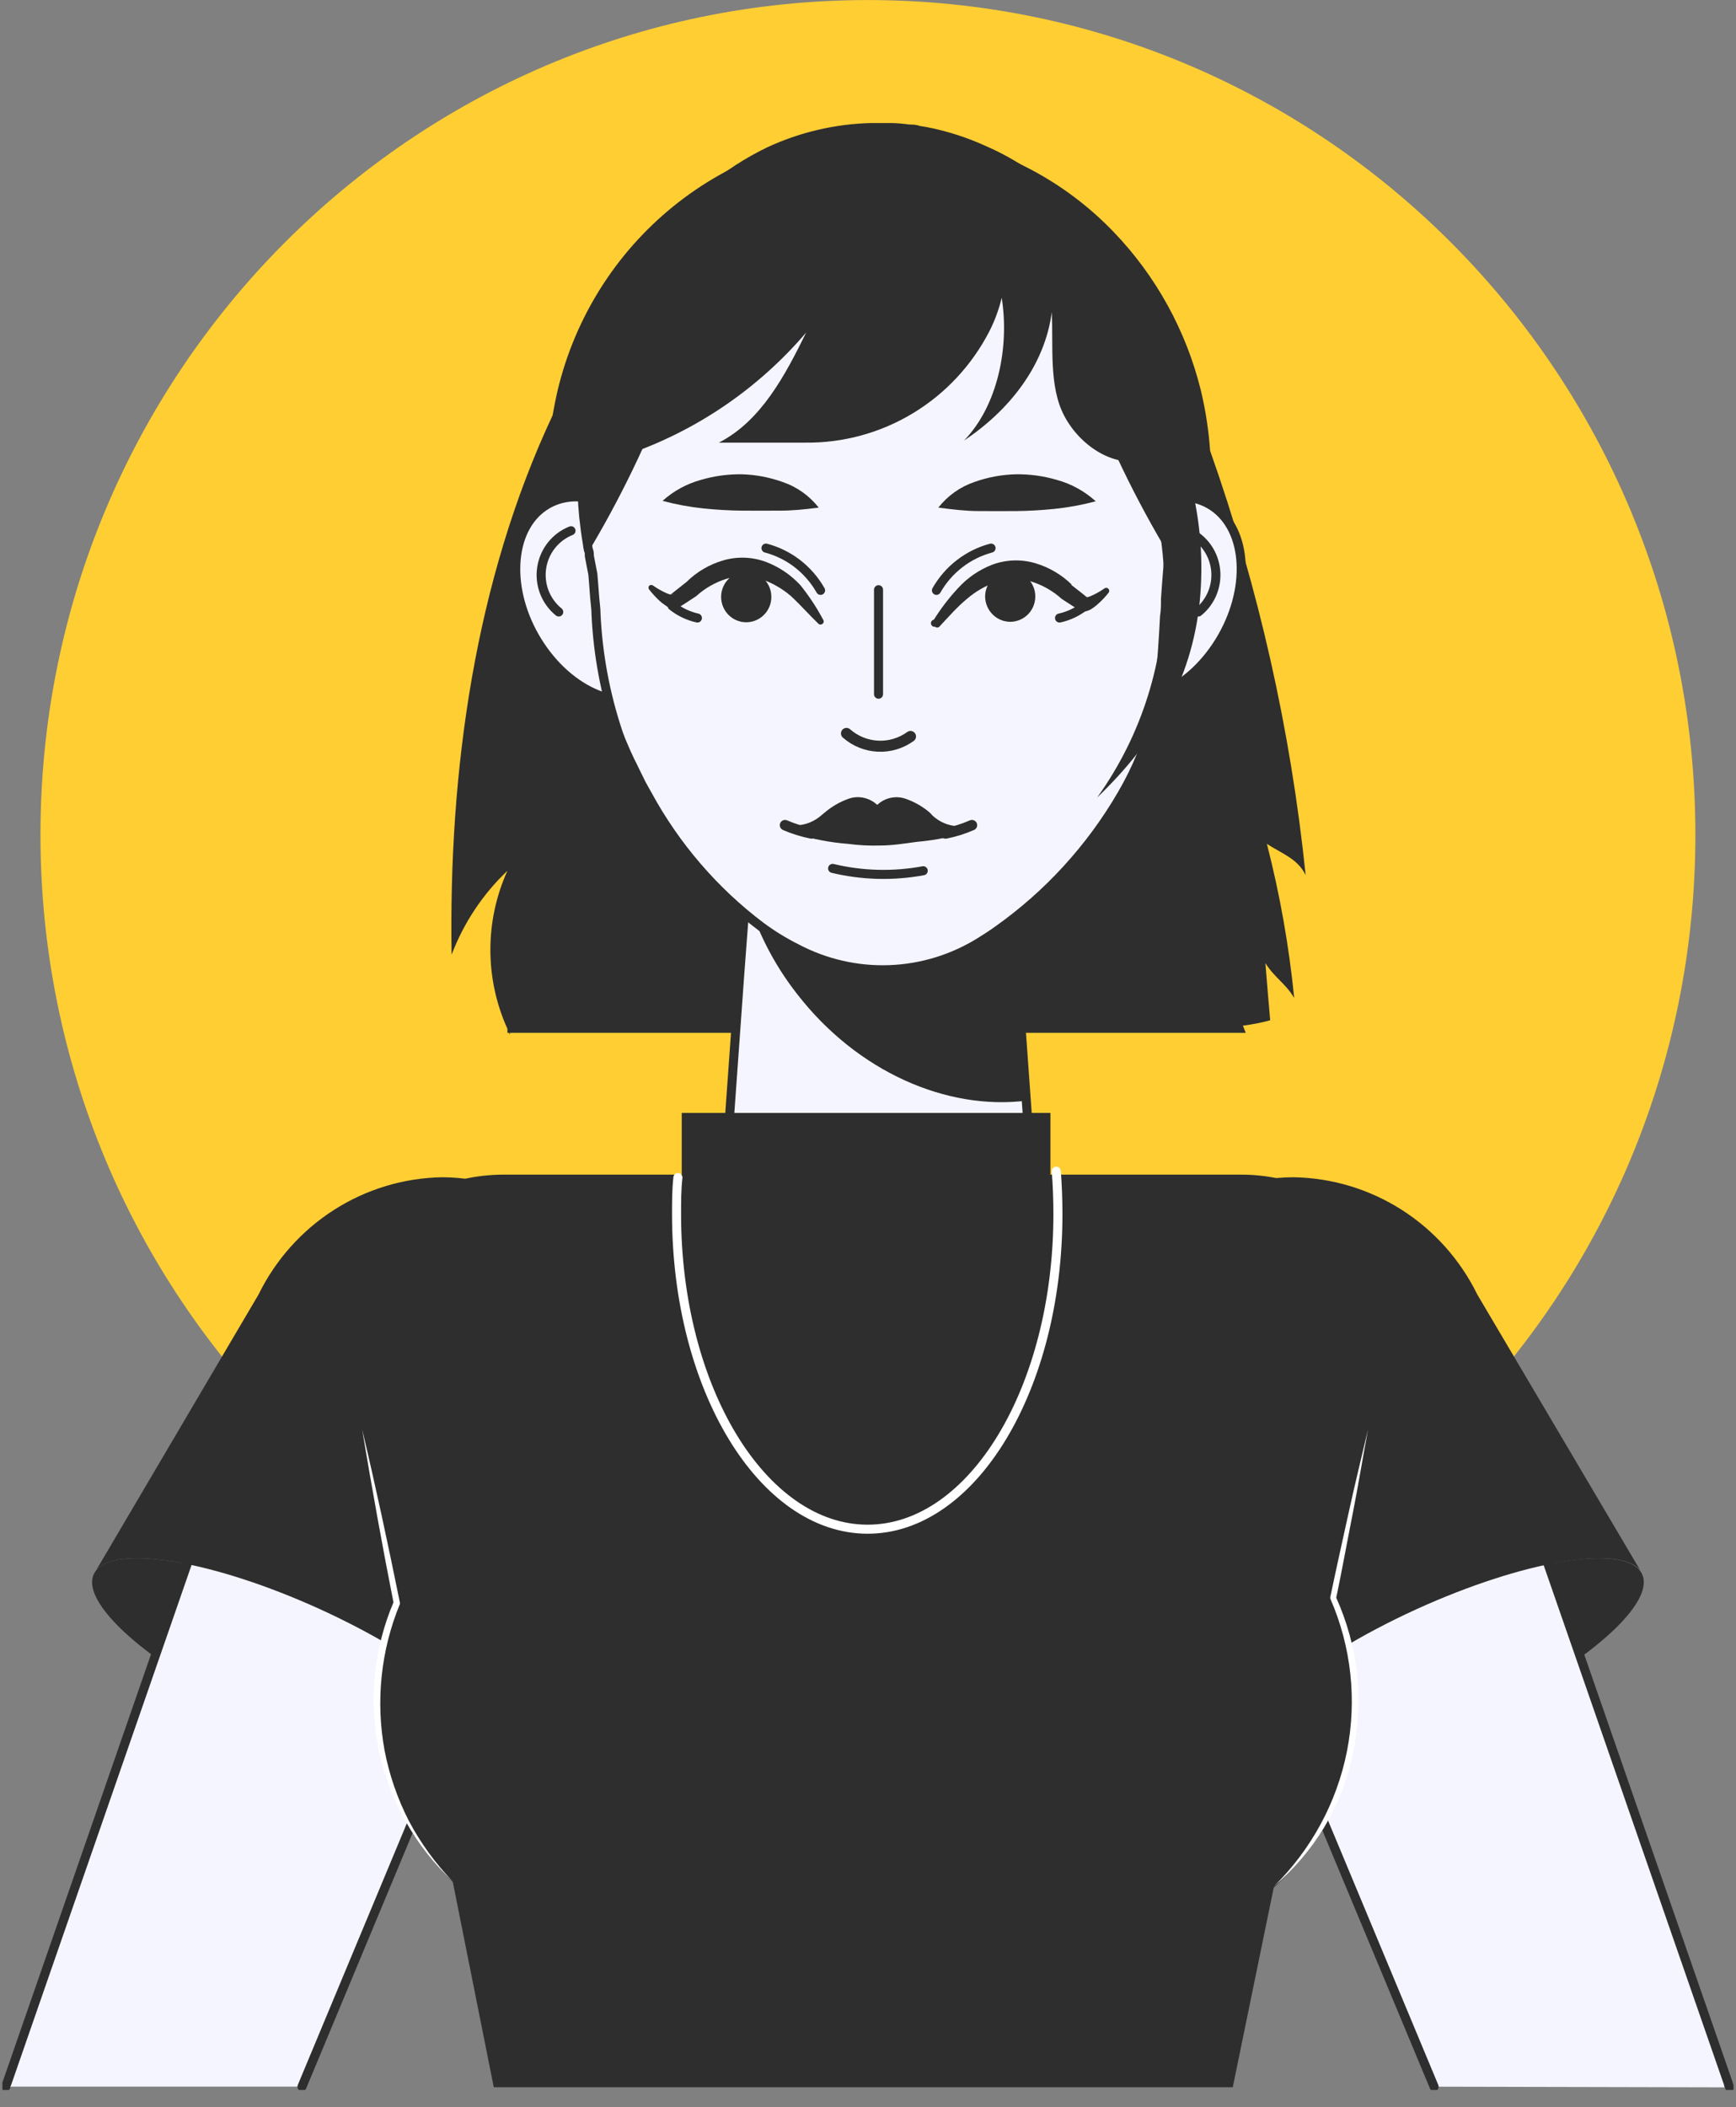 <svg width="75" height="91" viewBox="0 0 75 91" fill="none" xmlns="http://www.w3.org/2000/svg">
<rect x="0" y="0" width="75" height="91" fill="#808080" stroke="none"/>
<g clip-path="url(#clip0_488_951)">
<path d="M37.496 72.099C57.24 72.099 73.245 55.959 73.245 36.05C73.245 16.141 57.24 0.002 37.496 0.002C17.753 0.002 1.748 16.141 1.748 36.05C1.748 55.959 17.753 72.099 37.496 72.099Z" fill="#FFCE33"/>
<path d="M56.408 37.793C55.763 31.54 54.377 25.387 52.28 19.465C52.219 18.585 52.085 17.712 51.879 16.855C51.245 14.285 49.949 11.93 48.123 10.028C45.988 7.799 43.187 6.337 40.15 5.866L39.849 5.818C39.719 5.818 39.595 5.782 39.466 5.771C39.224 5.741 38.982 5.729 38.74 5.711C38.499 5.693 38.351 5.711 38.151 5.711H37.844C34.652 5.773 31.571 6.9 29.082 8.917C26.594 10.934 24.839 13.725 24.092 16.855C24.009 17.212 23.939 17.575 23.874 17.937C20.524 25.073 19.38 33.268 19.51 41.23C20.033 39.853 20.858 38.614 21.922 37.603C21.437 38.674 21.186 39.838 21.186 41.016C21.186 42.194 21.437 43.358 21.922 44.429V44.602H21.992L22.028 44.685V44.602H53.819L53.696 44.293C54.093 44.243 54.488 44.166 54.875 44.061C54.804 43.24 54.733 42.413 54.669 41.593C55.064 42.223 55.535 42.461 55.913 43.097C55.689 40.852 55.295 38.627 54.733 36.443C55.394 36.871 56.066 37.085 56.408 37.793Z" fill="#2E2E2E"/>
<path d="M44.703 52.611C44.763 53.532 44.636 54.455 44.332 55.325C44.027 56.195 43.55 56.994 42.931 57.672C42.311 58.351 41.561 58.896 40.726 59.274C39.891 59.651 38.989 59.854 38.074 59.87C37.16 59.886 36.251 59.714 35.404 59.365C34.557 59.016 33.789 58.498 33.147 57.841C32.505 57.184 32.001 56.402 31.667 55.543C31.333 54.684 31.176 53.766 31.204 52.843C31.204 52.766 31.204 52.689 31.204 52.611L31.948 42.223L32.048 40.885L32.537 34.427H43.388L43.877 41.123L43.984 42.586L44.703 52.611Z" fill="#F5F5FF" stroke="#2E2E2E" stroke-width="0.391" stroke-linecap="round" stroke-linejoin="round"/>
<path d="M44.33 47.533C40.909 47.955 37.052 46.296 34.44 42.93C33.422 41.632 32.667 40.145 32.217 38.553L32.523 34.391H43.374L43.852 41.033L43.964 42.496L44.33 47.533Z" fill="#2E2E2E"/>
<path d="M47.157 24.014C45.795 26.22 45.924 28.837 47.452 29.853C48.979 30.87 51.32 29.907 52.682 27.701C54.045 25.494 53.915 22.878 52.388 21.861C50.86 20.844 48.519 21.802 47.157 24.014Z" fill="#F5F5FF" stroke="#2E2E2E" stroke-width="0.391" stroke-linecap="round" stroke-linejoin="round"/>
<path d="M51.236 22.92C51.569 23.051 51.861 23.267 52.084 23.548C52.307 23.828 52.453 24.163 52.507 24.518C52.561 24.874 52.522 25.237 52.393 25.572C52.264 25.908 52.051 26.203 51.773 26.428" stroke="#2E2E2E" stroke-width="0.391" stroke-linecap="round" stroke-linejoin="round"/>
<path d="M28.749 24.014C30.111 26.22 29.982 28.837 28.454 29.853C26.927 30.87 24.592 29.907 23.224 27.701C21.855 25.494 21.997 22.878 23.518 21.861C25.04 20.844 27.387 21.802 28.749 24.014Z" fill="#F5F5FF" stroke="#2E2E2E" stroke-width="0.391" stroke-linecap="round" stroke-linejoin="round"/>
<path d="M24.669 22.92C24.338 23.051 24.046 23.268 23.824 23.549C23.601 23.83 23.456 24.165 23.402 24.52C23.348 24.875 23.388 25.239 23.517 25.573C23.647 25.908 23.861 26.203 24.139 26.428" stroke="#2E2E2E" stroke-width="0.391" stroke-linecap="round" stroke-linejoin="round"/>
<path d="M50.766 20.363C50.766 20.572 50.766 20.774 50.766 20.958C50.766 21.553 50.695 22.147 50.618 22.742L50.536 23.575L50.5 24.026L50.441 24.681C50.406 25.079 50.382 25.471 50.353 25.87C50.353 26.12 50.353 26.363 50.312 26.613C50.259 27.6 50.206 28.582 50.076 29.587C50.076 29.587 50.076 29.622 50.076 29.634C50.076 29.819 50.023 30.009 49.987 30.187C49.952 30.389 49.916 30.586 49.864 30.782C49.804 31.073 49.73 31.361 49.639 31.644C49.613 31.753 49.58 31.861 49.539 31.965C49.474 32.179 49.386 32.399 49.303 32.619C49.062 33.206 48.78 33.774 48.46 34.32C47.11 36.637 45.282 38.635 43.099 40.178C42.852 40.356 42.604 40.516 42.362 40.665C41.177 41.407 39.82 41.824 38.426 41.875C37.032 41.926 35.649 41.609 34.413 40.956C33.874 40.687 33.359 40.37 32.874 40.011C30.853 38.486 29.18 36.541 27.967 34.308C27.873 34.148 27.791 33.993 27.702 33.832L27.578 33.577C27.507 33.44 27.437 33.291 27.366 33.143C27.165 32.756 26.988 32.352 26.823 31.953C26.782 31.84 26.735 31.733 26.7 31.62C26.151 29.976 25.831 28.263 25.75 26.53C25.75 26.262 25.703 25.983 25.685 25.715C25.668 25.448 25.638 25.121 25.614 24.805L25.461 24.009C25.461 23.919 25.461 23.83 25.42 23.747C25.398 23.649 25.383 23.55 25.373 23.45C25.308 23.081 25.261 22.706 25.219 22.32C25.16 21.689 25.125 21.035 25.125 20.363C25.125 20.31 25.125 20.25 25.125 20.191C25.125 19.882 25.125 19.596 25.154 19.275V18.954C25.154 18.603 25.225 18.258 25.278 17.925C25.574 15.93 26.236 14.008 27.23 12.258C28.234 10.477 29.606 8.934 31.252 7.733C31.341 7.661 31.435 7.596 31.523 7.537L31.86 7.311C32.297 7.027 32.752 6.771 33.222 6.543C34.603 5.901 36.1 5.549 37.621 5.509C37.621 5.509 37.621 5.509 37.621 5.509H37.934C38.128 5.509 38.34 5.509 38.523 5.509C38.706 5.509 39.03 5.539 39.284 5.574C39.42 5.574 39.555 5.574 39.685 5.628L40.004 5.681C40.886 5.853 41.745 6.13 42.563 6.508C43.194 6.785 43.798 7.122 44.367 7.513L44.456 7.572C44.823 7.819 45.175 8.087 45.511 8.375C46.807 9.486 47.894 10.824 48.719 12.324C48.778 12.413 48.82 12.502 48.873 12.591C48.926 12.68 48.873 12.591 48.873 12.591C49.73 14.239 50.303 16.023 50.565 17.866C50.565 17.866 50.565 17.866 50.565 17.907C50.618 18.241 50.654 18.585 50.683 18.936C50.683 18.996 50.683 19.055 50.683 19.115C50.683 19.459 50.724 19.816 50.724 20.173C50.766 20.25 50.766 20.31 50.766 20.363Z" fill="#F5F5FF" stroke="#2E2E2E" stroke-width="0.391" stroke-linecap="round" stroke-linejoin="round"/>
<path d="M31.285 7.732C30.384 13.325 28.447 18.697 25.577 23.568L25.477 23.747C25.455 23.648 25.439 23.549 25.429 23.449C25.364 23.081 25.317 22.706 25.282 22.319C25.215 21.669 25.182 21.017 25.182 20.363C25.182 20.309 25.182 20.25 25.182 20.191C25.181 19.432 25.238 18.675 25.353 17.925C25.688 15.45 26.6 13.091 28.012 11.039C28.906 9.754 30.013 8.636 31.285 7.732Z" fill="#2E2E2E"/>
<path d="M50.818 20.363C50.818 20.572 50.818 20.774 50.818 20.958C50.818 21.553 50.747 22.148 50.67 22.742L50.588 23.575L50.552 24.027C50.44 23.854 50.352 23.7 50.269 23.563C47.373 18.644 45.428 13.216 44.537 7.566C44.902 7.813 45.252 8.081 45.587 8.369C46.961 9.55 48.102 10.983 48.948 12.591C49.806 14.24 50.378 16.023 50.641 17.866C50.641 17.866 50.641 17.866 50.641 17.907C50.756 18.673 50.815 19.446 50.818 20.221C50.818 20.25 50.818 20.31 50.818 20.363Z" fill="#2E2E2E"/>
<path d="M50.753 19.132C50.406 19.491 49.967 19.747 49.485 19.87C48.094 20.215 46.649 19.233 45.977 17.955C45.304 16.677 45.511 14.928 45.44 13.483C45.133 15.802 43.588 17.735 41.648 19.025C43.122 17.503 43.612 14.958 43.276 12.859C43.157 13.36 42.979 13.845 42.745 14.304C41.99 15.771 40.845 16.999 39.438 17.848C38.031 18.698 36.418 19.136 34.778 19.115H31.057C32.879 18.181 33.911 16.225 34.831 14.357C32.748 16.797 30.054 18.627 27.029 19.656C26.723 19.766 26.392 19.788 26.074 19.721C25.756 19.654 25.462 19.5 25.225 19.275C25.254 18.817 25.301 18.365 25.372 17.937C25.637 15.944 26.267 14.019 27.23 12.258C28.244 10.473 29.628 8.93 31.287 7.733C31.375 7.661 31.47 7.596 31.558 7.537L31.894 7.311C32.332 7.027 32.787 6.771 33.257 6.543C34.638 5.901 36.135 5.549 37.656 5.509C37.656 5.509 37.656 5.509 37.656 5.509H37.968C38.163 5.509 38.375 5.509 38.558 5.509C38.741 5.509 39.065 5.539 39.319 5.574C39.454 5.574 39.59 5.574 39.72 5.628L40.038 5.681C40.916 5.85 41.772 6.123 42.586 6.496C43.217 6.773 43.821 7.11 44.39 7.501L44.479 7.56C44.844 7.807 45.194 8.075 45.528 8.363C46.824 9.474 47.911 10.812 48.736 12.312C48.795 12.401 48.837 12.49 48.89 12.579C48.943 12.668 48.89 12.579 48.89 12.579C49.748 14.228 50.32 16.011 50.582 17.854C50.582 17.854 50.582 17.854 50.582 17.896C50.647 18.282 50.682 18.686 50.712 19.085L50.753 19.132Z" fill="#2E2E2E"/>
<path d="M47.119 16.01C49.134 18.641 50.25 21.858 50.3 25.181C50.35 28.504 49.331 31.754 47.396 34.445C49.873 32.066 51.477 29.408 51.831 25.983C52.171 22.519 51.285 19.046 49.331 16.177C49.11 15.789 48.773 15.481 48.369 15.297C48.112 15.26 47.85 15.31 47.624 15.44C47.398 15.569 47.221 15.769 47.119 16.01Z" fill="#2E2E2E"/>
<path d="M40.539 21.921C40.941 21.409 41.482 21.024 42.096 20.815C42.674 20.608 43.281 20.496 43.895 20.482C44.493 20.474 45.089 20.556 45.664 20.726C46.286 20.897 46.859 21.213 47.339 21.648C46.758 21.803 46.167 21.912 45.569 21.975C44.98 22.034 44.467 22.064 43.918 22.07C43.37 22.076 42.833 22.07 42.279 22.07C41.724 22.07 41.188 22.004 40.539 21.921Z" fill="#2E2E2E"/>
<path d="M35.369 21.921C34.968 21.407 34.427 21.023 33.812 20.815C33.244 20.611 32.647 20.498 32.043 20.482C31.445 20.474 30.849 20.556 30.274 20.726C29.662 20.895 29.097 21.204 28.623 21.63C29.203 21.785 29.795 21.894 30.392 21.957C30.982 22.016 31.501 22.046 32.043 22.052C32.586 22.058 33.134 22.052 33.683 22.052C34.231 22.052 34.721 22.004 35.369 21.921Z" fill="#2E2E2E"/>
<path d="M40.345 26.762C40.648 26.278 40.995 25.824 41.383 25.406C41.794 24.951 42.305 24.601 42.875 24.383C43.472 24.164 44.123 24.143 44.732 24.323C45.324 24.499 45.865 24.817 46.307 25.251H46.272C46.519 25.447 46.773 25.632 47.02 25.846L46.849 25.786C46.849 25.786 46.932 25.786 47.003 25.786C47.086 25.759 47.167 25.726 47.245 25.685C47.411 25.605 47.571 25.512 47.722 25.406C47.748 25.389 47.778 25.382 47.807 25.386C47.837 25.389 47.865 25.403 47.886 25.425C47.906 25.447 47.919 25.475 47.922 25.505C47.924 25.535 47.916 25.565 47.899 25.59C47.772 25.752 47.632 25.903 47.48 26.042C47.403 26.116 47.32 26.183 47.233 26.244C47.119 26.333 46.985 26.39 46.844 26.411C46.796 26.411 46.749 26.399 46.708 26.375H46.672C46.401 26.215 46.142 26.036 45.87 25.864C45.491 25.521 45.042 25.266 44.556 25.114C44.082 24.972 43.578 24.972 43.105 25.114C42.61 25.273 42.153 25.532 41.76 25.875C41.347 26.215 40.976 26.643 40.581 27.065C40.556 27.088 40.523 27.101 40.489 27.101C40.456 27.101 40.423 27.088 40.398 27.065C40.358 27.072 40.317 27.063 40.284 27.039C40.251 27.016 40.228 26.98 40.221 26.94C40.214 26.9 40.223 26.858 40.246 26.825C40.27 26.791 40.305 26.769 40.345 26.762Z" fill="#2E2E2E"/>
<path d="M42.563 25.68C42.574 25.535 42.614 25.394 42.679 25.265C42.744 25.136 42.834 25.021 42.944 24.927C43.054 24.833 43.181 24.762 43.318 24.718C43.455 24.673 43.599 24.657 43.742 24.669C44.025 24.695 44.286 24.832 44.47 25.05C44.654 25.268 44.746 25.55 44.725 25.836C44.705 26.121 44.575 26.388 44.363 26.577C44.15 26.767 43.873 26.866 43.589 26.851C43.445 26.843 43.304 26.806 43.175 26.742C43.045 26.679 42.929 26.59 42.834 26.481C42.738 26.372 42.665 26.245 42.619 26.108C42.572 25.97 42.553 25.825 42.563 25.68Z" fill="#2E2E2E"/>
<path d="M45.775 26.689C46.176 26.601 46.551 26.422 46.872 26.166" stroke="#2E2E2E" stroke-width="0.391" stroke-linecap="round" stroke-linejoin="round"/>
<path d="M40.457 25.495C40.711 25.049 41.05 24.658 41.455 24.345C41.86 24.031 42.323 23.802 42.816 23.67" stroke="#2E2E2E" stroke-width="0.391" stroke-linecap="round" stroke-linejoin="round"/>
<path d="M35.368 26.946C34.961 26.553 34.583 26.125 34.188 25.756C33.795 25.414 33.338 25.155 32.844 24.995C32.368 24.853 31.862 24.853 31.387 24.995C30.902 25.146 30.455 25.402 30.078 25.744C29.813 25.917 29.553 26.095 29.282 26.256H29.241C29.202 26.281 29.157 26.294 29.111 26.291C28.968 26.273 28.834 26.216 28.722 26.125C28.631 26.066 28.546 25.998 28.468 25.923C28.32 25.782 28.182 25.631 28.055 25.471C28.031 25.446 28.018 25.413 28.018 25.379C28.018 25.344 28.031 25.311 28.055 25.287C28.078 25.27 28.106 25.261 28.135 25.261C28.163 25.261 28.191 25.27 28.215 25.287C28.364 25.392 28.522 25.486 28.686 25.566C28.764 25.606 28.845 25.64 28.928 25.667C29.005 25.667 29.099 25.703 29.087 25.667L28.916 25.727C29.158 25.518 29.412 25.334 29.659 25.132C30.1 24.697 30.641 24.378 31.234 24.204C31.841 24.023 32.491 24.044 33.086 24.264C33.653 24.478 34.164 24.822 34.578 25.269C34.952 25.734 35.282 26.233 35.562 26.761C35.572 26.775 35.58 26.79 35.584 26.807C35.588 26.823 35.588 26.84 35.586 26.857C35.583 26.874 35.577 26.89 35.568 26.904C35.559 26.918 35.547 26.93 35.533 26.94C35.51 26.96 35.481 26.971 35.451 26.973C35.421 26.974 35.392 26.964 35.368 26.946Z" fill="#2E2E2E"/>
<path d="M33.32 25.68C33.301 25.465 33.219 25.261 33.086 25.093C32.952 24.925 32.772 24.8 32.568 24.735C32.364 24.67 32.146 24.667 31.94 24.726C31.735 24.785 31.551 24.905 31.413 25.069C31.274 25.233 31.187 25.435 31.162 25.649C31.137 25.863 31.175 26.08 31.272 26.273C31.368 26.465 31.519 26.624 31.705 26.73C31.891 26.836 32.104 26.885 32.318 26.869C32.461 26.859 32.602 26.819 32.73 26.754C32.858 26.688 32.973 26.597 33.066 26.486C33.16 26.376 33.23 26.247 33.274 26.109C33.317 25.97 33.333 25.825 33.32 25.68Z" fill="#2E2E2E"/>
<path d="M30.13 26.689C29.732 26.6 29.359 26.421 29.039 26.166" stroke="#2E2E2E" stroke-width="0.391" stroke-linecap="round" stroke-linejoin="round"/>
<path d="M35.451 25.495C35.197 25.049 34.858 24.657 34.453 24.343C34.048 24.03 33.586 23.801 33.092 23.67" stroke="#2E2E2E" stroke-width="0.391" stroke-linecap="round" stroke-linejoin="round"/>
<path d="M38.033 36.513C38.564 36.513 39.089 36.424 39.626 36.353C40.235 36.301 40.839 36.194 41.43 36.032L41.383 35.681C40.98 35.663 40.596 35.503 40.298 35.229L40.162 35.086C39.854 34.825 39.5 34.623 39.118 34.492C38.91 34.421 38.686 34.409 38.471 34.456C38.257 34.503 38.058 34.608 37.898 34.759C37.735 34.606 37.535 34.501 37.318 34.453C37.101 34.406 36.875 34.419 36.665 34.492C36.288 34.625 35.939 34.827 35.633 35.086L35.503 35.193C35.202 35.465 34.817 35.625 34.412 35.645L34.365 36.008C35.104 36.236 35.865 36.382 36.636 36.442C37.099 36.504 37.566 36.528 38.033 36.513Z" fill="#2E2E2E"/>
<path d="M40.852 35.992C41.243 35.914 41.624 35.795 41.99 35.635" stroke="#2E2E2E" stroke-width="0.453" stroke-linecap="round" stroke-linejoin="round"/>
<path d="M35.06 35.992C34.667 35.913 34.284 35.794 33.916 35.635" stroke="#2E2E2E" stroke-width="0.453" stroke-linecap="round" stroke-linejoin="round"/>
<path d="M35.971 37.502C37.255 37.809 38.588 37.843 39.886 37.603" stroke="#2E2E2E" stroke-width="0.391" stroke-linecap="round" stroke-linejoin="round"/>
<path d="M36.57 31.673C36.949 32.006 37.428 32.2 37.931 32.224C38.433 32.248 38.928 32.099 39.336 31.804" stroke="#2E2E2E" stroke-width="0.477" stroke-linecap="round" stroke-linejoin="round"/>
<path d="M37.955 25.466V29.979" stroke="#2E2E2E" stroke-width="0.391" stroke-linecap="round" stroke-linejoin="round"/>
<path d="M11.626 74.382C16.414 76.558 20.784 77.23 21.391 75.88C21.998 74.53 18.602 71.67 13.813 69.487C9.025 67.305 4.649 66.639 4.048 67.989C3.446 69.339 6.837 72.199 11.626 74.382Z" fill="#2E2E2E"/>
<path d="M0.25 90.111C0.25 90.051 0.291 89.998 0.309 89.938L6.69 71.557L8.081 67.549L10.888 59.468C11.275 58.281 11.92 57.196 12.776 56.292C13.632 55.389 14.678 54.69 15.836 54.247C16.531 53.997 17.263 53.868 18 53.866C18.683 53.867 19.361 53.983 20.005 54.211C23.768 55.537 25.46 60.294 23.691 64.57L20.035 73.347L18.708 76.529L17.629 79.121L13.047 90.111" fill="#F5F5FF"/>
<path d="M0.25 90.111C0.25 90.051 0.291 89.998 0.309 89.938L6.69 71.557L8.081 67.549L10.888 59.468C11.275 58.281 11.92 57.196 12.776 56.292C13.632 55.389 14.678 54.69 15.836 54.247C16.531 53.997 17.263 53.868 18 53.866C18.683 53.867 19.361 53.983 20.005 54.211C23.768 55.537 25.46 60.294 23.691 64.57L20.035 73.347L18.708 76.529L17.629 79.121L13.047 90.111" stroke="#2E2E2E" stroke-width="0.391" stroke-linecap="round" stroke-linejoin="round"/>
<path d="M4.148 67.822C5.039 66.698 9.232 67.406 13.814 69.487C18.602 71.67 21.999 74.53 21.386 75.886C21.373 75.913 21.357 75.939 21.339 75.963H21.386L26.693 63.475C28.769 58.569 26.522 52.968 21.805 51.309C20.935 50.999 20.02 50.84 19.098 50.839C17.443 50.868 15.829 51.355 14.431 52.248C13.033 53.141 11.905 54.404 11.172 55.899L4.148 67.822Z" fill="#2E2E2E"/>
<path d="M63.368 74.382C58.58 76.558 54.204 77.23 53.602 75.88C53.001 74.53 56.392 71.67 61.18 69.487C65.969 67.305 70.338 66.639 70.946 67.989C71.553 69.339 68.156 72.199 63.368 74.382Z" fill="#2E2E2E"/>
<path d="M61.957 90.112L57.098 78.462L56.296 76.529L54.946 73.348L54.067 71.243L52.575 67.675L51.289 64.595C49.52 60.319 51.201 55.562 54.963 54.23C55.606 54.002 56.282 53.885 56.962 53.885C57.561 53.886 58.157 53.972 58.732 54.141C59.981 54.54 61.119 55.233 62.05 56.164C62.981 57.095 63.679 58.236 64.086 59.492L66.893 67.58L68.285 71.588L74.666 89.969C74.666 90.028 74.707 90.082 74.725 90.141" fill="#F5F5FF"/>
<path d="M61.957 90.112L57.098 78.462L56.296 76.529L54.946 73.348L54.067 71.243L52.575 67.675L51.289 64.595C49.52 60.319 51.201 55.562 54.963 54.23C55.606 54.002 56.282 53.885 56.962 53.885C57.561 53.886 58.157 53.972 58.732 54.141C59.981 54.54 61.119 55.233 62.05 56.164C62.981 57.095 63.679 58.236 64.086 59.492L66.893 67.58L68.285 71.588L74.666 89.969C74.666 90.028 74.707 90.082 74.725 90.141" stroke="#2E2E2E" stroke-width="0.391" stroke-linecap="round" stroke-linejoin="round"/>
<path d="M70.868 67.822C69.984 66.698 65.791 67.406 61.209 69.487C56.42 71.67 53.023 74.53 53.631 75.886L53.684 75.963H53.631L48.323 63.475C46.236 58.569 48.459 52.968 53.177 51.309C54.046 50.999 54.961 50.841 55.883 50.839C57.54 50.866 59.157 51.352 60.557 52.245C61.957 53.138 63.087 54.402 63.821 55.899L70.868 67.822Z" fill="#2E2E2E"/>
<path d="M59.103 61.734L57.593 69.013C57.898 69.686 58.131 70.389 58.289 71.112C58.459 71.893 58.544 72.691 58.543 73.491C58.545 74.434 58.422 75.374 58.177 76.285C57.98 77.049 57.697 77.787 57.334 78.486C56.748 79.625 55.967 80.652 55.028 81.519L53.259 90.135H21.332L19.563 81.275C18.532 80.263 17.712 79.052 17.153 77.715C16.594 76.378 16.306 74.942 16.307 73.491C16.297 72.573 16.4 71.659 16.614 70.767C16.748 70.232 16.919 69.707 17.127 69.197L15.629 61.71C14.986 58.951 15.11 56.251 16.077 54.218C16.459 53.364 17.038 52.615 17.765 52.032C18.493 51.45 19.347 51.051 20.259 50.87C20.806 50.764 21.364 50.717 21.921 50.727H53.601C54.148 50.724 54.693 50.78 55.228 50.894C56.076 51.06 56.867 51.444 57.525 52.009C58.183 52.573 58.686 53.299 58.985 54.117C59.816 56.168 59.758 58.921 59.103 61.734Z" fill="#2E2E2E"/>
<path d="M59.102 61.733C58.878 62.923 58.678 64.171 58.436 65.391C58.194 66.61 57.976 67.823 57.722 69.036V68.982C58.197 70.031 58.503 71.149 58.63 72.295C58.747 73.441 58.685 74.599 58.448 75.726C58.211 76.85 57.793 77.926 57.209 78.913C56.621 79.877 55.885 80.74 55.027 81.47C55.833 80.679 56.516 79.771 57.056 78.776C57.592 77.788 57.975 76.723 58.194 75.619C58.629 73.404 58.378 71.108 57.475 69.042C57.466 69.015 57.466 68.986 57.475 68.959C57.722 67.769 57.999 66.538 58.265 65.325C58.53 64.112 58.819 62.941 59.102 61.733Z" fill="white"/>
<path d="M19.562 81.25C18.767 80.508 18.088 79.648 17.551 78.699C17.006 77.745 16.608 76.712 16.372 75.637C16.154 74.557 16.094 73.451 16.195 72.354C16.302 71.258 16.577 70.184 17.009 69.173V69.25C16.513 66.752 16.065 64.243 15.646 61.733C16.236 64.213 16.767 66.699 17.274 69.196C17.283 69.221 17.283 69.249 17.274 69.274C16.453 71.27 16.224 73.464 16.614 75.589C16.817 76.645 17.169 77.666 17.657 78.622C18.166 79.584 18.807 80.469 19.562 81.25Z" fill="white"/>
<path d="M45.381 48.062H29.453V52.951H45.381V48.062Z" fill="#2E2E2E"/>
<path d="M45.634 50.577C45.681 51.172 45.705 51.808 45.705 52.432C45.705 59.949 42.025 66.038 37.484 66.038C32.944 66.038 29.229 59.949 29.229 52.432C29.229 51.897 29.229 51.368 29.288 50.851" stroke="white" stroke-width="0.391" stroke-linecap="round" stroke-linejoin="round"/>
</g>
<defs>
<clipPath id="clip0_488_951">
<rect width="74.787" height="90.257" fill="white" transform="translate(0.105)"/>
</clipPath>
</defs>
</svg>
